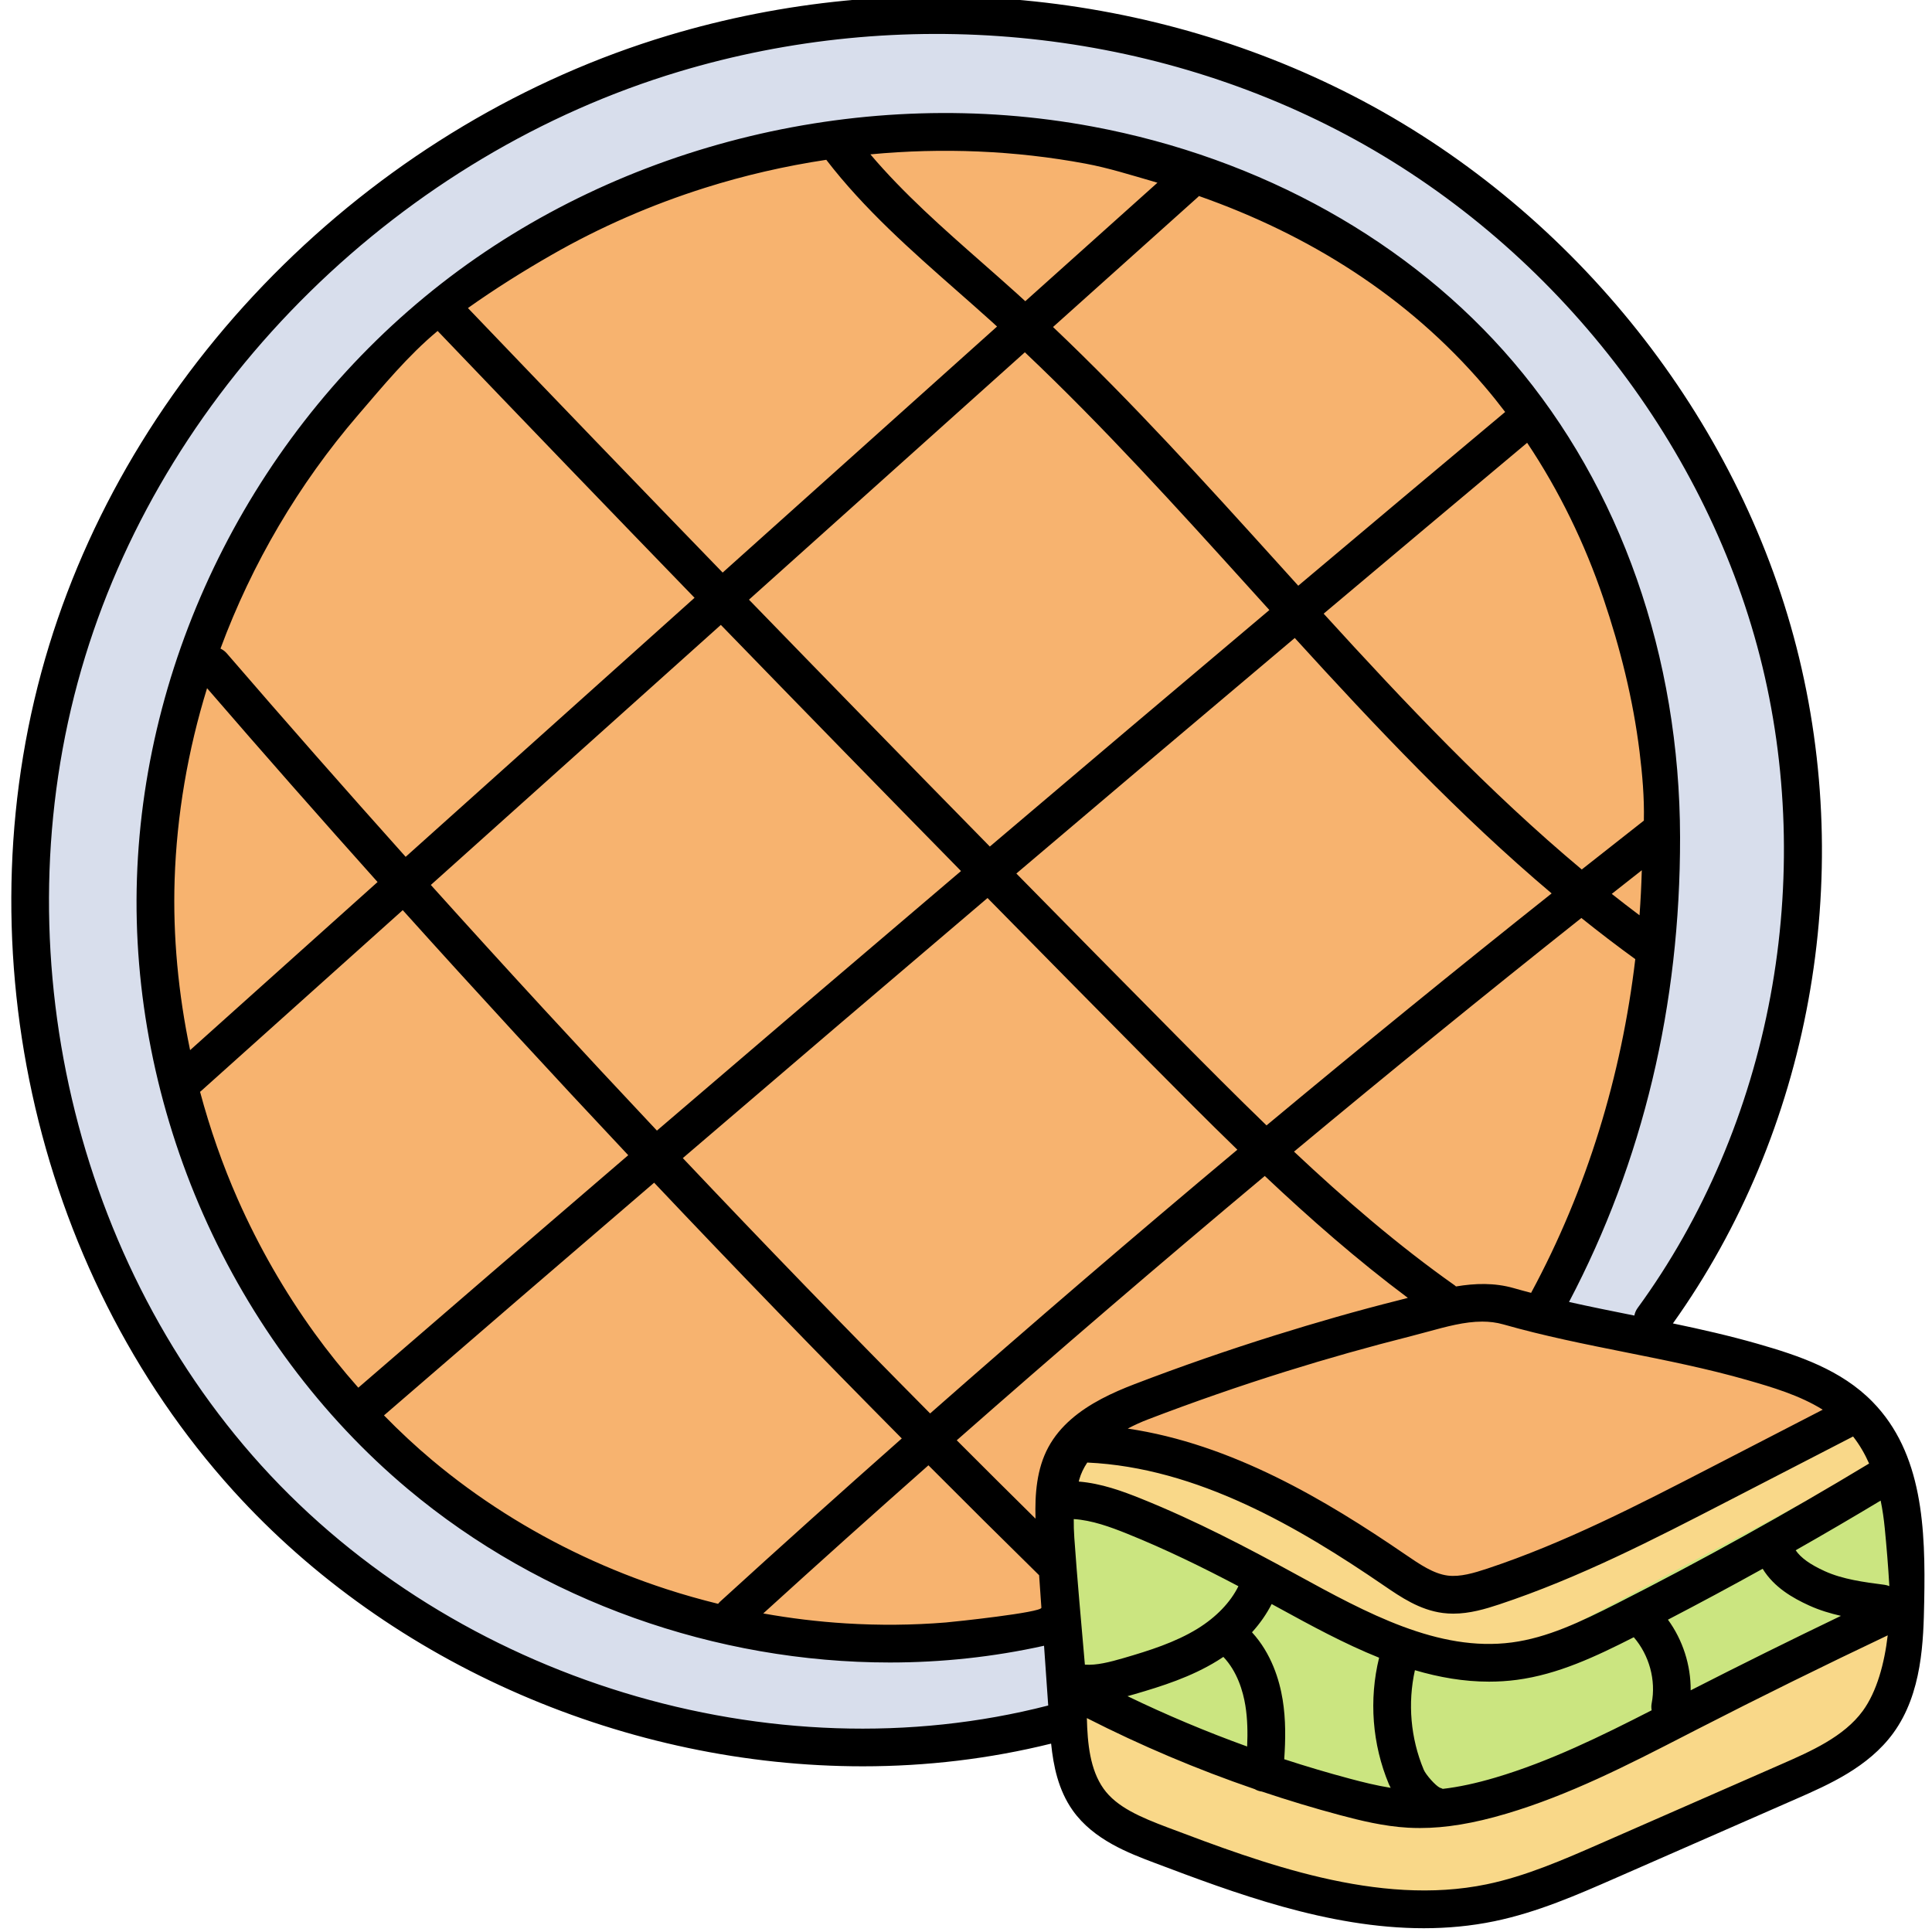 <svg height="511pt" viewBox="-2 1 511 511.999" width="511pt" xmlns="http://www.w3.org/2000/svg"><path d="m502.492 417.074c-.113-11.711-1.309-20.102-3.863-27.211l-1.953-5.441-31.594 16.828v-.004l-22.465 11.961v-.004l-44.301 23.598c-.641.344-1.312.695-2 1.062l-4.996 2.641-.293-.129-1.824.598c-2.355.766-4.465 1.141-6.449 1.141-.652 0-1.238-.031-1.805-.102-3.863-.473-7.391-2.547-10.027-4.301l-.379-.254-5.859-4.152c-11.852-8.402-24.445-15.93-37.438-22.371l-1.176-.582.035-.047-2.039-.945-1.039-.516-.016.023-2.242-1.039c-12.074-5.605-24.652-10.379-37.391-14.184l-6.102-1.824-.324 6.359c-.18 3.5.02 7.223.266 10.723l1.168 16.688v.004l1.691 24.223 2.391 1.312c4.488 2.461 9.07 4.828 13.625 7.035l2.902 1.406v.008l.418.195 2.066 1 .016-.047 1.148.527c16.16 7.395 33.098 13.461 50.344 18.023l1.453.387-.047.125 5.617 1.273.598.145c5.16 1.23 11.188 2.539 17.379 2.539 2.055 0 4.039-.148 5.891-.441 6.336-1.004 12.355-3.855 17.668-6.371l3.711-1.758v.004l46.793-22.156 3.191-1.508.523-.258 42.895-20.297 3.609-.758.145-3.902c.012-.34.023-.652.023-.988l.016-.75.223-6.508-.168.039zm0 0" fill="#cbe580"/><path d="m383.434 480.34c-1.758.273-3.543.402-5.461.402-5.812 0-11.656-1.266-16.672-2.453-25.508-6.074-50.242-15.391-73.512-27.695l-7.934-4.195.75 11.035c.574 8.203 1.328 14.922 5.273 20.488 4.293 6.035 11.32 9.043 19.418 12.098 20.039 7.559 44.973 16.965 69.617 16.965h.004c6.117 0 12.039-.586 17.602-1.738 10.879-2.254 21.203-6.777 31.203-11.152l47.875-20.988c8.336-3.66 17.785-7.805 23.582-15.742 5.223-7.141 6.438-16.109 6.91-23.125l.578-8.504-102.48 48.516c-5.367 2.539-10.918 5.16-16.754 6.09zm0 0" fill="#f9d889"/><path d="m364.891 437.113.551.414c4.391 3.164 9.359 6.754 15.152 7.461.719.086 1.457.129 2.195.129 5.809 0 11.332-2.68 16.957-5.672l98.203-52.297-2.691-4.508c-1.473-2.465-3.184-4.699-5.09-6.656-.559-.57-1.098-1.078-1.645-1.551l-5.262-4.582-2.43 5.93-83.281 39.297c-4.211 1.984-8.984 4.234-13.836 4.234-.254 0-.516-.008-.707-.016-6.133-.289-11.508-4.215-16.715-8.02l-1.402-1.02c-22.852-16.508-50.988-26.492-79.219-28.117l-2.641-.152-1.609 2.094c-.289.371-.559.758-.836 1.191-.879 1.387-1.609 2.945-2.172 4.625l-1.652 4.914 4.973 1.473c29.914 8.852 57.91 22.605 83.156 40.828zm0 0" fill="#f9d889"/><path d="m356.398 32.195c-33.496-17.793-71.805-27.199-110.781-27.199-23.699 0-47.152 3.441-69.703 10.23-36.906 11.094-71.41 31.676-99.781 59.516-28.566 28.023-49.594 62.156-60.816 98.711-23.219 75.555-4.477 161.625 47.742 219.277 40.48 44.695 101.402 71.379 162.977 71.375 17.293 0 34.285-2.117 50.496-6.289l4.027-1.039-1.789-25.773-5.668 1.258c-12.938 2.867-26.32 4.32-39.777 4.32-45.188 0-90.582-16.336-124.547-44.82-22.336-18.738-40.602-43.258-52.832-70.914-12.184-27.531-18.117-57.562-17.164-86.844 1.941-59.453 31.406-117.016 78.816-153.969 36.469-28.426 82.762-44.082 130.352-44.082 12.879 0 25.723 1.18 38.18 3.504 43.578 8.129 82.141 29.672 108.574 60.66 27.672 32.418 42.953 76.027 43.031 122.789.059 43.625-9.648 84.266-28.855 120.797l-3.035 5.773 6.363 1.43c5.379 1.211 10.805 2.301 16.051 3.355l1 .199c.266.059.555.109.816.141l4.527.461.91-4.465c17.867-24.469 30.344-53.766 36.09-84.715 5.711-30.719 4.719-62.598-2.875-92.195-15.211-59.305-57.203-112.199-112.328-141.492zm0 0" fill="#d8deec"/><path d="m461.953 361.938c-10.793-3.098-21.879-5.312-32.664-7.469-7.734-1.551-15.664-3.141-23.477-5.051l1.852-3.43c15.984-29.637 25.375-60.57 28.707-94.512l.188.18.648-10.668c.344-5.684.516-11.523.516-17.355v-10.957l-.27.234c-1.75-36.25-12.625-70.121-31.547-98.059l-1.402-2.07.035-.027-.656-.887-1.066-1.578-.062.055-1.031-1.395c-2.246-3.035-4.605-6.004-7.016-8.832-19.938-23.359-46.906-41.492-78.008-52.465l.176-.16-8.387-2.551c-7.359-2.242-14.887-4.086-22.363-5.484-12.43-2.324-25.258-3.504-38.129-3.504-8.828 0-17.781.559-26.609 1.656l-10.543 1.316.242.223c-34.523 5.988-66.824 20.105-93.441 40.859-.266.199-.527.41-.789.625l-.402.32-2.023 1.594-.02-.016-.473.406-1.891 1.484.066.066-1.23 1.051c-30.945 26.363-54 62.574-64.93 101.969l-.133-.109-1.84 7.773c-3.023 12.789-4.773 25.855-5.203 38.84-.57 17.527 1.328 35.34 5.641 52.941l2.012 8.199.133-.121c2.535 8.785 5.688 17.473 9.379 25.828 10.266 23.195 25.082 44.586 42.859 61.863l1.359 1.316-.051.051 1.375 1.238.824.805.031-.031 1.707 1.539c1.828 1.645 3.336 2.957 4.734 4.125 21.996 18.453 48.781 31.934 77.516 39.047l-.242.211 10.074 1.957c12.277 2.387 24.77 3.598 37.121 3.598 14.066 0 27.977-1.566 41.348-4.652l4.16-.961-1.539-22.062c-.488-6.969-1.16-16.516 3.41-23.684l.184-.277.309-.477 11.727 1.289c25.105 2.762 50.066 12.328 70.273 26.938l1.434 1.043c5.301 3.859 11.305 8.234 18.301 8.562.289.016.578.023.867.023 5.512 0 10.836-2.512 15.125-4.535l91.477-43.168-8.152-4.793c-6.402-3.762-13.793-6.043-20.219-7.887zm-165.559 11.957c-.18.074-.359.145-.543.223.184-.078.363-.148.543-.223zm-1.605.684c-.406.18-.809.359-1.215.547.406-.188.809-.367 1.215-.547zm-1.945.895c-.52.25-1.031.504-1.539.77.508-.266 1.02-.52 1.539-.77zm25.414-9.676c-.332.117-.664.238-1 .355.336-.117.668-.238 1-.355zm34.77-10.949c-.121.035-.238.07-.359.105.121-.035.238-.07.359-.105zm24.809-6.645c.008 0 .016-.004.02-.004-.004 0-.012.004-.02.004zm25.086.484c-.723-.184-1.453-.371-2.176-.562.402.105.82.215 1.27.328zm-12.617-2.453c-3.281 0-6.562.555-9.812 1.312 3.48-.816 6.621-1.32 9.801-1.32 2.465 0 4.75.309 6.973.938.094.031.195.059.289.086-.086-.027-.176-.051-.262-.074-2.219-.633-4.504-.941-6.988-.941zm-11.633 1.754c.43-.105.848-.211 1.266-.309-.422.102-.844.203-1.266.309zm0 0" fill="#f7b36f"/><path d="m493.738 372.492c-8.336-8.516-19.594-12.258-30.41-15.363-7.43-2.129-14.992-3.848-22.488-5.41 36.277-50.84 48.527-117.668 32.727-179.273-15.555-60.645-58.48-114.727-114.828-144.664-55.594-29.539-122.754-35.859-184.27-17.344-37.688 11.34-72.906 32.344-101.84 60.738-29.152 28.605-50.625 63.465-62.098 100.809-23.719 77.203-4.559 165.168 48.816 224.102 42.125 46.512 104.828 73.008 166.805 73.004 16.828 0 33.609-1.977 49.902-6.016.609 5.875 1.883 12.289 5.746 17.734 5.52 7.773 14.871 11.301 21.699 13.879 20.895 7.883 45.887 17.312 71.332 17.312 6.223-.004 12.473-.566 18.695-1.855 11.398-2.359 21.973-6.996 32.199-11.477l47.84-20.969c8.484-3.719 19.047-8.348 25.648-17.383 7.734-10.586 8.016-24.613 8.219-34.852.383-19.332-.355-39.348-13.695-52.973zm-197.441 78.008c.617-.168 1.227-.34 1.836-.516 7.301-2.125 15.012-4.559 21.988-8.867.539-.332 1.066-.676 1.586-1.023 3.691 3.891 5.207 9.098 5.828 12.891.574 3.52.633 7.199.473 10.855-10.789-3.898-21.383-8.348-31.711-13.34zm192.289-68.816c1.719 2.195 3.117 4.613 4.246 7.164-21.742 13.137-44.242 25.625-66.887 37.117-9.656 4.898-18.41 9.059-27.789 10.301-19.496 2.574-38.531-7.836-56.941-17.91l-.516-.285c-12.574-6.879-26.223-14.055-40.809-19.918-4.953-1.992-10.539-4.039-16.508-4.523.043-.172.078-.34.129-.512.449-1.621 1.191-3.129 2.125-4.527 29.184 1.328 56.07 17.172 78.637 32.613 4.434 3.031 9.453 6.469 15.621 7.258.918.117 1.832.172 2.738.172 4.363 0 8.52-1.238 12.164-2.445 21.152-7.016 41.098-17.309 60.387-27.266zm8.395 24.312c.484 4.965.91 10.043 1.191 14.992.008.113.008.234.016.348-.387-.156-.793-.285-1.227-.34-5.465-.711-11.109-1.445-15.887-3.625-3.863-1.762-6.316-3.508-7.703-5.535 7.578-4.301 15.09-8.699 22.523-13.164.5 2.438.852 4.898 1.086 7.324zm-182.113 26.617c-5.91 3.648-12.887 5.836-19.527 7.77-3.785 1.102-7.227 1.98-10.336 1.766-.965-11.195-2.012-22.383-2.797-33.594-.121-1.723-.172-3.367-.152-4.984 4.824.297 9.738 2.105 14.105 3.859 10.289 4.141 20.164 8.992 29.531 13.93-2.105 4.262-5.859 8.184-10.824 11.254zm-33.516-55.488c-2.402 2.098-4.48 4.535-6.027 7.398-3.094 5.723-3.594 12.426-3.398 18.938-6.977-6.895-13.941-13.809-20.879-20.77 26.883-23.66 54.121-47.031 81.633-70.047 11.902 11.234 24.535 22.309 37.918 32.309-.789.211-1.578.414-2.367.613-11.027 2.766-21.961 5.914-32.809 9.305-12.516 3.91-25.059 8.266-37.281 12.949-5.832 2.234-11.969 5.09-16.789 9.305zm-21.535-151.781c-21.316-21.723-42.613-43.551-63.832-65.422l73.113-65.562c20.914 19.785 40.539 41.484 59.594 62.551 1.73 1.914 3.469 3.836 5.207 5.754-24.703 20.82-49.402 41.719-74.082 62.68zm80.809-55.27c21.379 23.48 43.551 46.965 68.074 67.691-25.363 20.156-50.566 40.668-75.559 61.48-8.23-7.961-16.121-15.918-23.656-23.523-14.203-14.34-28.422-28.762-42.641-43.23 24.578-20.871 49.18-41.684 73.781-62.418zm-88.449 61.758c-26.926 22.887-53.805 45.824-80.586 68.789-20.219-21.488-40.211-43.195-59.914-65.098l76.855-68.918c21.156 21.805 42.391 43.57 63.645 65.227zm7.027 7.152c14.395 14.648 28.793 29.254 43.18 43.777 7.34 7.41 15.02 15.156 23.031 22.922-27.441 22.965-54.605 46.289-81.422 69.895-22.074-22.258-43.941-44.828-65.539-67.672 26.84-23.008 53.77-45.992 80.75-68.922zm124.148 102.938c-.109-.094-.203-.195-.324-.281-15.074-10.633-29.273-22.914-42.602-35.449 25.184-20.965 50.594-41.621 76.156-61.918 4.672 3.746 9.426 7.391 14.285 10.906-3.648 30.848-12.754 60.902-27.609 88.438-1.543-.402-3.082-.816-4.609-1.254-5.133-1.461-10.234-1.289-15.297-.441zm48.641-98.359c-2.477-1.863-4.934-3.75-7.359-5.676 2.648-2.098 5.305-4.176 7.961-6.266-.113 3.988-.312 7.969-.602 11.941zm1.145-25.09c-5.492 4.297-10.977 8.617-16.453 12.949-24.59-20.578-46.891-44.172-68.402-67.793 17.984-15.145 35.969-30.25 53.926-45.285 8.52 12.746 15.27 26.672 20.195 41.195 4.473 13.191 7.887 26.812 9.59 40.648.742 6.016 1.289 12.195 1.145 18.285zm-91.586-62.25c-1.816-2.008-3.633-4.016-5.441-6.02-19.012-21.016-38.586-42.652-59.547-62.543l38.445-34.473c.082-.074.145-.16.219-.238 29.066 10.211 55.34 26.582 75.676 50.418 1.895 2.215 3.719 4.492 5.48 6.809-18.258 15.285-36.543 30.645-54.832 46.047zm-72.34-75.398c-.746-.684-1.488-1.367-2.238-2.047-3.062-2.762-6.207-5.527-9.246-8.203-10.223-8.992-20.742-18.254-29.566-28.668 19.035-1.801 38.312-1.031 57.047 2.465 6.117 1.145 11.848 2.98 17.742 4.668.43.121.852.262 1.281.387zm-52.738-37.473c10.086 13.117 22.57 24.105 34.648 34.73 3.016 2.656 6.137 5.402 9.152 8.121.488.441.969.891 1.457 1.332l-72.719 65.203c-22.633-23.355-45.16-46.754-67.504-70.102 7.133-5.066 14.727-9.824 22.234-14.121 12.824-7.352 26.461-13.281 40.555-17.73 10.488-3.312 21.266-5.789 32.176-7.434zm-102.996 45.355c22.535 23.555 45.258 47.152 68.086 70.715l-76.559 68.648c-15.992-17.867-31.809-35.844-47.406-53.926-.477-.551-1.051-.965-1.668-1.254 8.34-22.523 20.711-43.578 36.418-61.852 6.656-7.742 13.25-15.773 21.129-22.332zm-61.105 94.676c14.879 17.219 29.953 34.344 45.188 51.363l-49.68 44.551c-3.129-14.941-4.586-30.25-4.102-45.125.562-17.258 3.52-34.344 8.594-50.789zm-1.664 106.812 53.523-47.996c19.656 21.848 39.594 43.504 59.758 64.941-23.938 20.539-47.793 41.086-71.535 61.613-4.148-4.699-8.062-9.562-11.602-14.465-7.992-11.066-14.812-22.977-20.336-35.457-4.016-9.082-7.363-18.664-10-28.496.062-.051.129-.09.191-.141zm120.145 24.23c21.629 22.879 43.527 45.484 65.629 67.781-16.195 14.328-32.266 28.754-48.18 43.27-.188.172-.34.363-.496.555-4.594-1.133-9.168-2.422-13.742-3.91-7.523-2.453-14.902-5.367-22.066-8.73-14.348-6.734-27.859-15.27-40.004-25.457-4.344-3.645-8.621-7.633-12.734-11.84 23.758-20.547 47.637-41.113 71.594-61.668zm72.688 74.895c9.738 9.773 19.52 19.488 29.336 29.133.305 4.348.602 8.602.602 8.602.086 1.277-23.133 3.738-25.344 3.918-8.797.715-17.652.789-26.461.242-7.453-.461-14.727-1.352-21.906-2.637 14.469-13.164 29.066-26.254 43.773-39.258zm93.863 62.055c-.832-5.105-2.93-12.137-8.113-17.801 2.117-2.332 3.867-4.848 5.211-7.488.461.254.934.508 1.395.758l.52.285c8.391 4.59 17.277 9.453 26.559 13.18-2.727 11.113-1.828 22.945 2.59 33.52.125.293.289.621.473.965-3.793-.602-7.5-1.535-10.828-2.426-5.84-1.555-11.633-3.281-17.379-5.156.352-5.137.449-10.48-.426-15.836zm42.449 23.695c-.246-.121-.5-.23-.77-.305-1.141-.543-3.715-3.414-4.289-4.793-3.473-8.312-4.273-17.578-2.328-26.352 6.398 1.883 12.953 3.035 19.641 3.035 2.438 0 4.895-.152 7.363-.477 10.926-1.449 20.898-6.168 31-11.297 4.086 4.738 5.934 11.367 4.738 17.527-.121.625-.105 1.242 0 1.832-13.348 6.832-27.113 13.602-41.398 17.832-5.152 1.527-9.727 2.504-13.957 2.996zm59.668-44.84c8.41-4.371 16.789-8.875 25.102-13.488 3.016 4.926 7.977 7.754 12.305 9.727 2.742 1.25 5.594 2.105 8.441 2.75-13.344 6.414-26.68 13.02-39.824 19.734.055-6.668-2.094-13.34-6.023-18.723zm21.051-63.492c6.645 1.906 13.875 4.043 19.969 7.844l-29.941 15.457c-18.949 9.777-38.539 19.891-58.949 26.656-3.512 1.164-7.211 2.266-10.488 1.848-3.773-.484-7.402-2.965-11.309-5.637-21.082-14.426-45.926-29.234-73.492-33.316 1.805-.957 3.625-1.77 5.359-2.434 12.027-4.605 24.367-8.895 36.684-12.742 10.855-3.391 21.949-6.523 32.977-9.309 1.48-.375 2.957-.777 4.434-1.18 5.02-1.371 9.84-2.688 14.488-2.688 1.895 0 3.766.219 5.609.746 10.719 3.055 21.773 5.266 32.461 7.402 10.656 2.129 21.672 4.332 32.199 7.352zm-393.812 22.637c-51.055-56.371-69.375-140.551-46.668-214.453 10.988-35.758 31.574-69.164 59.543-96.609 27.785-27.262 61.574-47.426 97.719-58.301 59.008-17.762 123.414-11.711 176.699 16.602 53.902 28.641 94.961 80.348 109.832 138.316 7.41 28.895 8.383 60.031 2.805 90.043-5.613 30.23-17.793 58.82-35.215 82.676-.449.613-.719 1.293-.855 1.988-.094-.02-.188-.039-.281-.055-5.621-1.125-11.34-2.273-17.031-3.547 19.594-37.277 29.496-78.68 29.426-123.137-.074-47.934-15.777-92.691-44.223-126.023-27.176-31.852-66.766-53.988-111.465-62.332-60.23-11.246-124.719 4.289-172.516 41.551-48.57 37.863-78.754 96.836-80.742 157.75-.98 30.02 5.102 60.805 17.59 89.031 12.543 28.355 31.281 53.504 54.191 72.719 35.504 29.781 81.777 45.988 127.754 45.984 13.742 0 27.465-1.469 40.859-4.438l1.105 15.836c-73.203 18.848-156.988-6.695-208.527-63.602zm424.387 65.043c-5.012 6.859-13.82 10.719-21.59 14.125l-47.84 20.969c-9.754 4.273-19.84 8.695-30.215 10.844-28.824 5.973-59.676-5.672-84.469-15.023-7.289-2.75-13.605-5.426-17.074-10.309-3.598-5.074-4.258-11.949-4.43-18.711 14.359 7.312 29.238 13.609 44.484 18.828.574.336 1.215.562 1.914.648 6.836 2.293 13.738 4.383 20.703 6.242 5.312 1.414 11.52 2.957 18.008 3.328 1.051.059 2.109.086 3.18.086 6.844 0 14.191-1.223 22.836-3.785 16.75-4.961 32.387-12.996 47.508-20.77l3.254-1.672c16.574-8.5 33.496-16.84 50.348-24.836-.863 7.383-2.863 14.898-6.617 20.035zm0 0"/></svg>